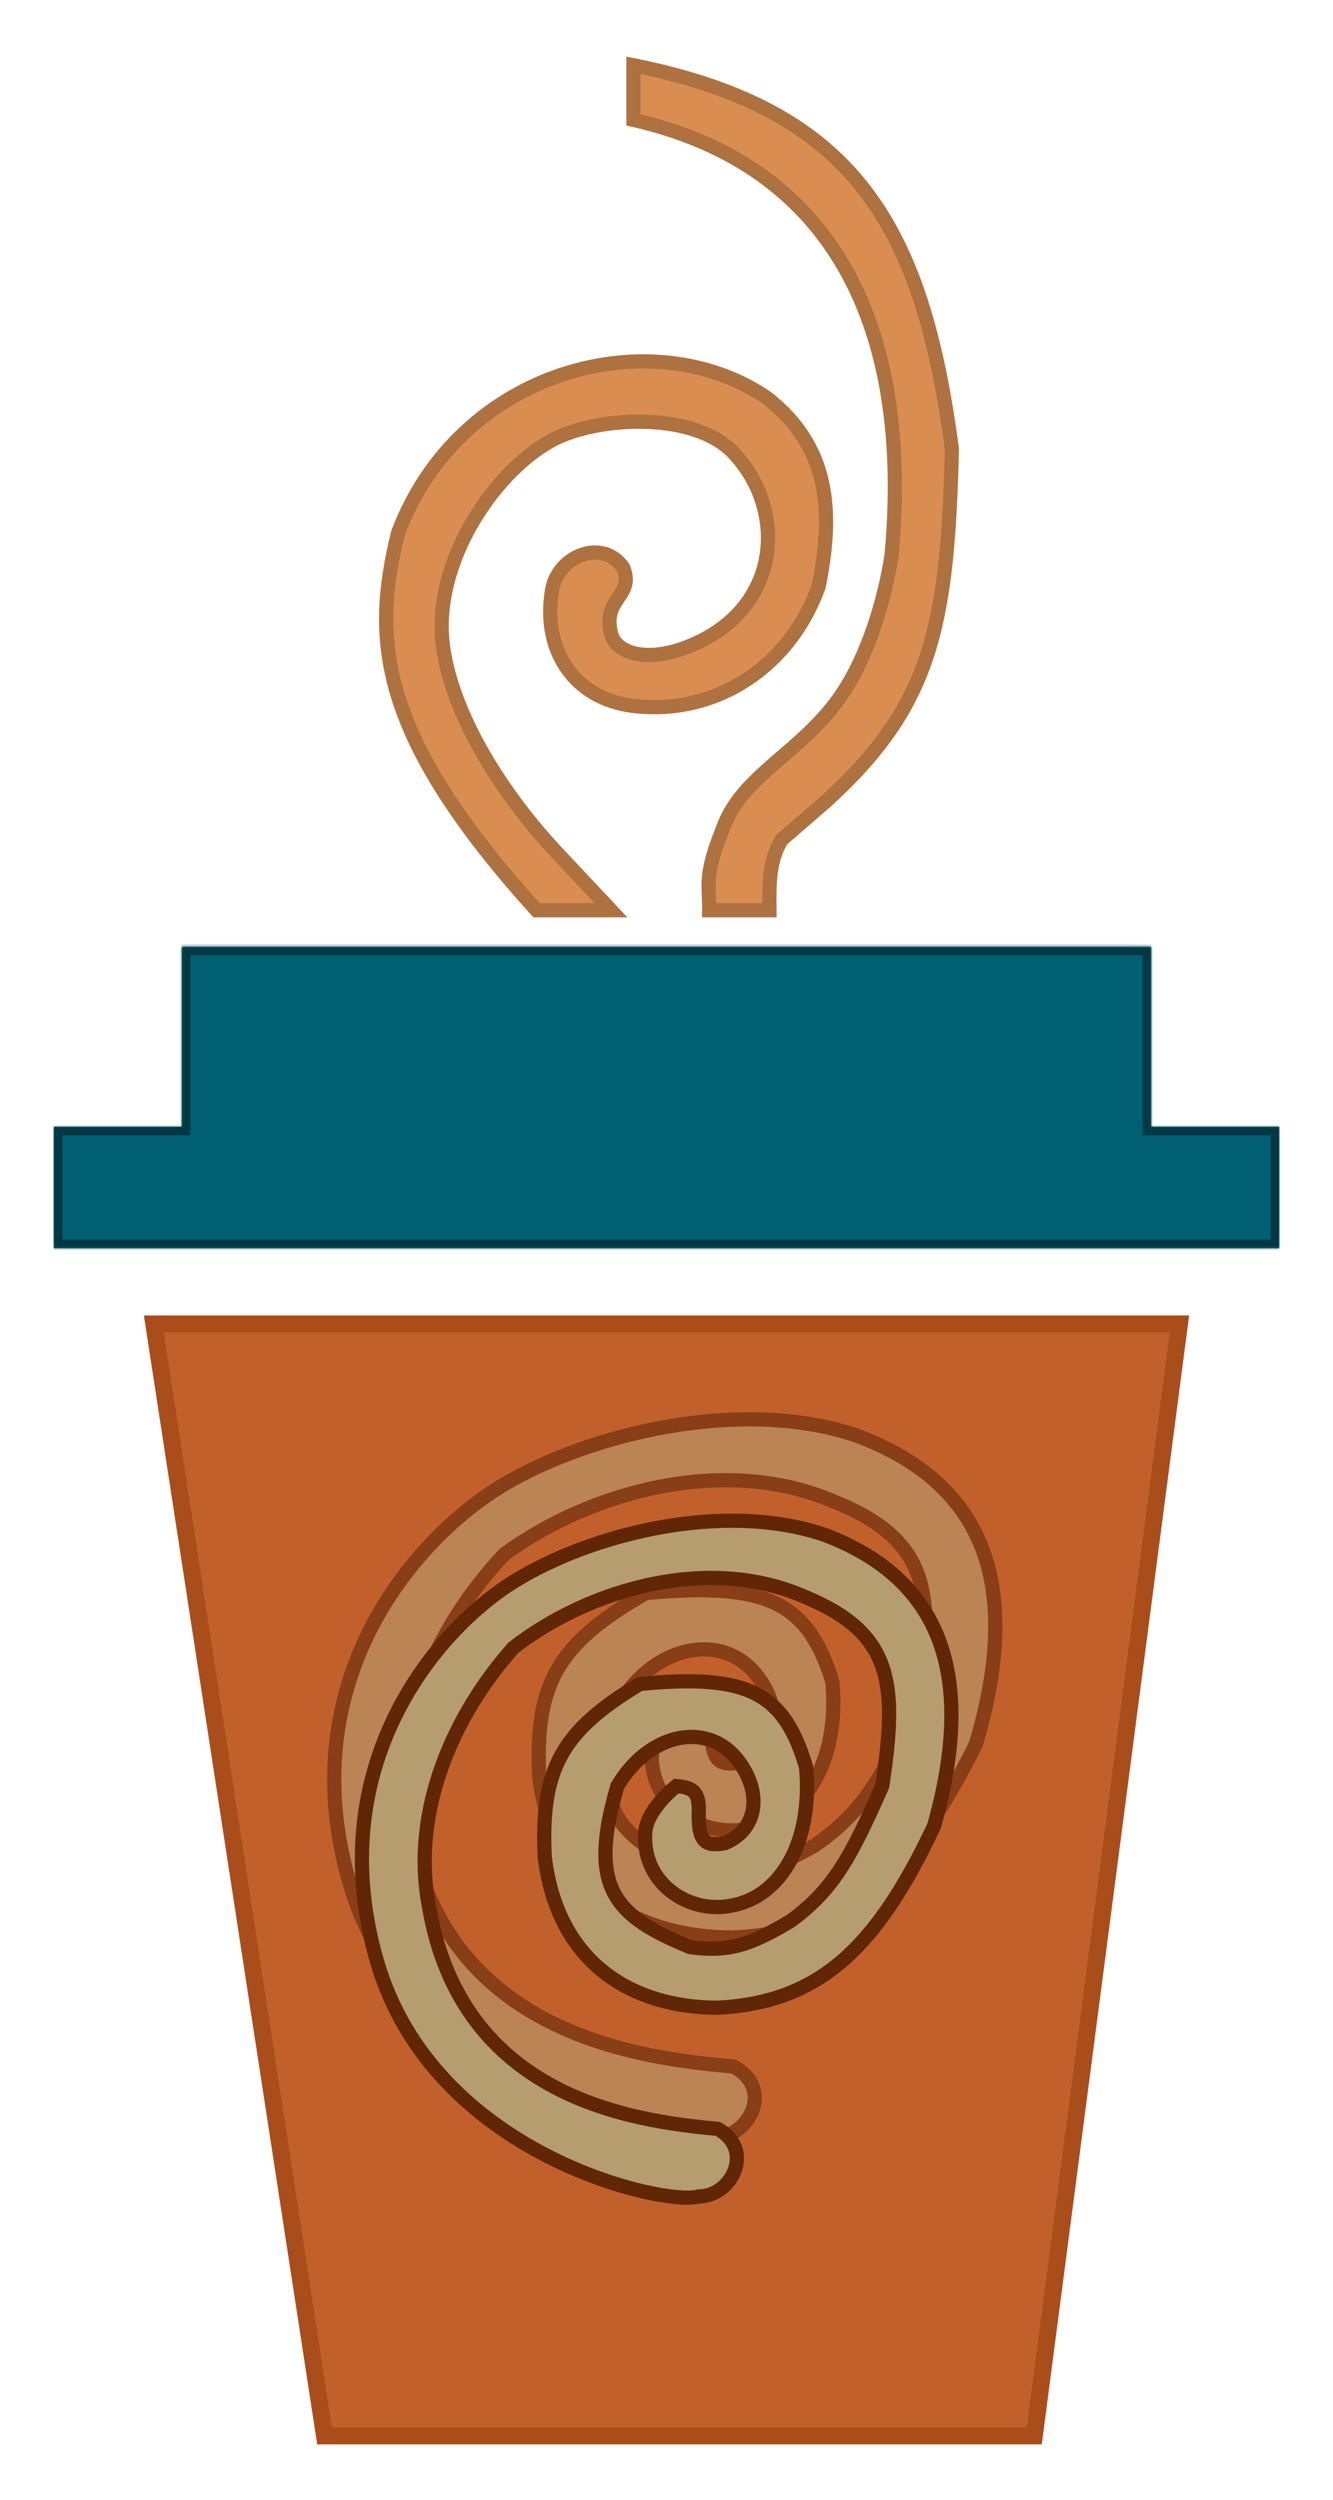 <svg width="470" height="881" viewBox="0 0 470 881" fill="none" xmlns="http://www.w3.org/2000/svg">
<g filter="url(#filter0_d_2005_3494)">
<g filter="url(#filter1_gn_2005_3494)">
<path d="M140.365 183.746C131.213 220.966 132.712 254.345 189.179 316.763H215.416L196.501 296.627C177.586 276.492 159.704 248.831 156.23 224.017C151.959 193.508 175.755 159.949 196.501 150.186C212.365 142.721 245.041 141.097 258.738 155.678C277.653 175.814 275.823 211.007 242.264 224.017C228.23 229.457 217.155 226.439 215.416 219.136C212.365 206.322 223.959 206.322 219.687 195.949C212.365 185.576 196.739 191.816 194.67 203.881C191.009 225.237 202.603 242.322 223.348 244.763C253.247 248.28 278.874 230.119 288.637 202.661C294.128 175.814 292.297 153.237 270.331 136.153C230.06 108.695 162.331 125.78 140.365 183.746Z" fill="#D98D50"/>
<path d="M140.365 183.746C131.213 220.966 132.712 254.345 189.179 316.763H215.416L196.501 296.627C177.586 276.492 159.704 248.831 156.23 224.017C151.959 193.508 175.755 159.949 196.501 150.186C212.365 142.721 245.041 141.097 258.738 155.678C277.653 175.814 275.823 211.007 242.264 224.017C228.23 229.457 217.155 226.439 215.416 219.136C212.365 206.322 223.959 206.322 219.687 195.949C212.365 185.576 196.739 191.816 194.67 203.881C191.009 225.237 202.603 242.322 223.348 244.763C253.247 248.28 278.874 230.119 288.637 202.661C294.128 175.814 292.297 153.237 270.331 136.153C230.06 108.695 162.331 125.78 140.365 183.746Z" stroke="#D98D50" stroke-width="5"/>
<path d="M140.365 183.746C131.213 220.966 132.712 254.345 189.179 316.763H215.416L196.501 296.627C177.586 276.492 159.704 248.831 156.23 224.017C151.959 193.508 175.755 159.949 196.501 150.186C212.365 142.721 245.041 141.097 258.738 155.678C277.653 175.814 275.823 211.007 242.264 224.017C228.23 229.457 217.155 226.439 215.416 219.136C212.365 206.322 223.959 206.322 219.687 195.949C212.365 185.576 196.739 191.816 194.67 203.881C191.009 225.237 202.603 242.322 223.348 244.763C253.247 248.28 278.874 230.119 288.637 202.661C294.128 175.814 292.297 153.237 270.331 136.153C230.06 108.695 162.331 125.78 140.365 183.746Z" stroke="black" stroke-opacity="0.2" stroke-width="5"/>
</g>
<g filter="url(#filter2_gn_2005_3494)">
<path d="M335.62 154.234C325.181 75.178 301.028 34.508 223.348 19V38.23C294.111 54.359 321.661 111.431 314.379 191.454C314.379 191.454 310.738 219.37 297.387 239.841C284.035 260.312 262.795 268.376 255.513 286.366C248.23 304.356 250.051 306.217 250.051 316.763H271.291C271.127 304.987 271.56 298.985 275.539 291.949L291.318 278.302C327.978 244.921 334.16 217.444 335.62 154.234Z" fill="#D98D50"/>
<path d="M335.62 154.234C325.181 75.178 301.028 34.508 223.348 19V38.23C294.111 54.359 321.661 111.431 314.379 191.454C314.379 191.454 310.738 219.37 297.387 239.841C284.035 260.312 262.795 268.376 255.513 286.366C248.23 304.356 250.051 306.217 250.051 316.763H271.291C271.127 304.987 271.56 298.985 275.539 291.949L291.318 278.302C327.978 244.921 334.16 217.444 335.62 154.234Z" stroke="#D98D50" stroke-width="5"/>
<path d="M335.62 154.234C325.181 75.178 301.028 34.508 223.348 19V38.23C294.111 54.359 321.661 111.431 314.379 191.454C314.379 191.454 310.738 219.37 297.387 239.841C284.035 260.312 262.795 268.376 255.513 286.366C248.23 304.356 250.051 306.217 250.051 316.763H271.291C271.127 304.987 271.56 298.985 275.539 291.949L291.318 278.302C327.978 244.921 334.16 217.444 335.62 154.234Z" stroke="black" stroke-opacity="0.2" stroke-width="5"/>
</g>
<g filter="url(#filter3_dn_2005_3494)">
<mask id="path-3-inside-1_2005_3494" fill="white">
<path d="M405.848 332.627V396.085H451V438.797H19V396.085H64.152V332.627H405.848Z"/>
</mask>
<path d="M405.848 332.627V396.085H451V438.797H19V396.085H64.152V332.627H405.848Z" fill="#005F73"/>
<path d="M405.848 332.627H408.848V329.627H405.848V332.627ZM405.848 396.085H402.848V399.085H405.848V396.085ZM451 396.085H454V393.085H451V396.085ZM451 438.797V441.797H454V438.797H451ZM19 438.797H16V441.797H19V438.797ZM19 396.085V393.085H16V396.085H19ZM64.152 396.085V399.085H67.152V396.085H64.152ZM64.152 332.627V329.627H61.152V332.627H64.152ZM405.848 332.627H402.848V396.085H405.848H408.848V332.627H405.848ZM405.848 396.085V399.085H451V396.085V393.085H405.848V396.085ZM451 396.085H448V438.797H451H454V396.085H451ZM451 438.797V435.797H19V438.797V441.797H451V438.797ZM19 438.797H22V396.085H19H16V438.797H19ZM19 396.085V399.085H64.152V396.085V393.085H19V396.085ZM64.152 396.085H67.152V332.627H64.152H61.152V396.085H64.152ZM64.152 332.627V335.627H405.848V332.627V329.627H64.152V332.627Z" fill="#003944" mask="url(#path-3-inside-1_2005_3494)"/>
</g>
<path d="M415.854 462.542L364.687 854.372H114.421L54.225 462.542H415.854Z" fill="#C2602B" stroke="#A94D1B" stroke-width="6"/>
<g opacity="0.59" filter="url(#filter4_g_2005_3494)">
<path d="M251.035 749.537C264.036 749.537 273.361 732.006 258.562 724.215C225.717 721.284 157.102 713.089 144.288 640.458C137.164 604.347 154.552 568.388 177.817 543.715C207.926 521.64 255.141 508.654 293.46 524.886C327.741 538.481 329.727 557.35 323.569 595.658C311.256 622.059 304.527 634.333 287.302 646.301C271.139 655.391 262.815 657.98 247.614 656.04C218.19 644.51 206.84 634.356 218.874 595.658C231.699 575.03 255.825 570.985 267.458 587.217C275.669 598.255 274.579 611.847 261.299 617.084C253.496 618.4 250.677 616.624 251.035 604.747C251.184 598.155 248.823 596.074 242.139 595.658C242.139 595.658 229.822 604.747 229.822 613.837C229.074 632.7 247.614 643.704 264.036 640.458C283.196 637.211 296.21 617.027 293.46 588.516C284.694 560.411 270.424 553.513 227.77 557.35C196.509 575.16 188.516 589.489 190.134 622.278C195.372 662.908 225.717 678.765 258.562 678.765C298.25 676.817 321.101 656.967 344.097 610.591C359.835 557.35 349.571 519.043 300.987 501.512C261.221 488.582 208.61 500.863 177.817 519.043C147.025 537.222 101.513 588.154 123.759 661.235C146.005 734.316 237.889 753.279 251.035 749.537Z" fill="#B59D70"/>
<path d="M251.035 749.537C264.036 749.537 273.361 732.006 258.562 724.215C225.717 721.284 157.102 713.089 144.288 640.458C137.164 604.347 154.552 568.388 177.817 543.715C207.926 521.64 255.141 508.654 293.46 524.886C327.741 538.481 329.727 557.35 323.569 595.658C311.256 622.059 304.527 634.333 287.302 646.301C271.139 655.391 262.815 657.98 247.614 656.04C218.19 644.51 206.84 634.356 218.874 595.658C231.699 575.03 255.825 570.985 267.458 587.217C275.669 598.255 274.579 611.847 261.299 617.084C253.496 618.4 250.677 616.624 251.035 604.747C251.184 598.155 248.823 596.074 242.139 595.658C242.139 595.658 229.822 604.747 229.822 613.837C229.074 632.7 247.614 643.704 264.036 640.458C283.196 637.211 296.21 617.027 293.46 588.516C284.694 560.411 270.424 553.513 227.77 557.35C196.509 575.16 188.516 589.489 190.134 622.278C195.372 662.908 225.717 678.765 258.562 678.765C298.25 676.817 321.101 656.967 344.097 610.591C359.835 557.35 349.571 519.043 300.987 501.512C261.221 488.582 208.61 500.863 177.817 519.043C147.025 537.222 101.513 588.154 123.759 661.235C146.005 734.316 237.889 753.279 251.035 749.537Z" stroke="#793007" stroke-width="5"/>
<path d="M251.035 749.537C264.036 749.537 273.361 732.006 258.562 724.215C225.717 721.284 157.102 713.089 144.288 640.458C137.164 604.347 154.552 568.388 177.817 543.715C207.926 521.64 255.141 508.654 293.46 524.886C327.741 538.481 329.727 557.35 323.569 595.658C311.256 622.059 304.527 634.333 287.302 646.301C271.139 655.391 262.815 657.98 247.614 656.04C218.19 644.51 206.84 634.356 218.874 595.658C231.699 575.03 255.825 570.985 267.458 587.217C275.669 598.255 274.579 611.847 261.299 617.084C253.496 618.4 250.677 616.624 251.035 604.747C251.184 598.155 248.823 596.074 242.139 595.658C242.139 595.658 229.822 604.747 229.822 613.837C229.074 632.7 247.614 643.704 264.036 640.458C283.196 637.211 296.21 617.027 293.46 588.516C284.694 560.411 270.424 553.513 227.77 557.35C196.509 575.16 188.516 589.489 190.134 622.278C195.372 662.908 225.717 678.765 258.562 678.765C298.25 676.817 321.101 656.967 344.097 610.591C359.835 557.35 349.571 519.043 300.987 501.512C261.221 488.582 208.61 500.863 177.817 519.043C147.025 537.222 101.513 588.154 123.759 661.235C146.005 734.316 237.889 753.279 251.035 749.537Z" stroke="black" stroke-opacity="0.2" stroke-width="5"/>
</g>
<g filter="url(#filter5_dg_2005_3494)">
<path d="M246.373 766.003C257.966 766.003 266.281 749.528 253.085 742.206C223.797 739.453 162.614 731.751 151.187 663.494C144.834 629.559 160.339 595.766 181.085 572.579C207.933 551.833 250.034 539.63 284.204 554.884C314.772 567.66 316.543 585.393 311.051 621.393C300.072 646.204 294.072 657.738 278.712 668.986C264.3 677.528 256.878 679.961 243.322 678.138C217.085 667.302 206.964 657.76 217.695 621.393C229.131 602.008 250.644 598.206 261.017 613.461C268.339 623.833 267.367 636.607 255.526 641.528C248.568 642.766 246.054 641.097 246.373 629.935C246.506 623.74 244.401 621.784 238.441 621.393C238.441 621.393 227.458 629.935 227.458 638.478C226.791 656.204 243.322 666.545 257.966 663.494C275.051 660.444 286.656 641.475 284.204 614.681C276.386 588.269 263.663 581.787 225.627 585.393C197.752 602.13 190.625 615.595 192.068 646.41C196.739 684.592 223.797 699.494 253.085 699.494C288.475 697.664 308.851 679.01 329.356 635.427C343.39 585.393 334.238 549.393 290.916 532.918C255.456 520.767 208.543 532.308 181.085 549.393C153.627 566.477 113.045 614.341 132.882 683.02C152.718 751.699 234.651 769.52 246.373 766.003Z" fill="#B59D70"/>
<path d="M246.373 766.003C257.966 766.003 266.281 749.528 253.085 742.206C223.797 739.453 162.614 731.751 151.187 663.494C144.834 629.559 160.339 595.766 181.085 572.579C207.933 551.833 250.034 539.63 284.204 554.884C314.772 567.66 316.543 585.393 311.051 621.393C300.072 646.204 294.072 657.738 278.712 668.986C264.3 677.528 256.878 679.961 243.322 678.138C217.085 667.302 206.964 657.76 217.695 621.393C229.131 602.008 250.644 598.206 261.017 613.461C268.339 623.833 267.367 636.607 255.526 641.528C248.568 642.766 246.054 641.097 246.373 629.935C246.506 623.74 244.401 621.784 238.441 621.393C238.441 621.393 227.458 629.935 227.458 638.478C226.791 656.204 243.322 666.545 257.966 663.494C275.051 660.444 286.656 641.475 284.204 614.681C276.386 588.269 263.663 581.787 225.627 585.393C197.752 602.13 190.625 615.595 192.068 646.41C196.739 684.592 223.797 699.494 253.085 699.494C288.475 697.664 308.851 679.01 329.356 635.427C343.39 585.393 334.238 549.393 290.916 532.918C255.456 520.767 208.543 532.308 181.085 549.393C153.627 566.477 113.045 614.341 132.882 683.02C152.718 751.699 234.651 769.52 246.373 766.003Z" stroke="#793007" stroke-width="5"/>
<path d="M246.373 766.003C257.966 766.003 266.281 749.528 253.085 742.206C223.797 739.453 162.614 731.751 151.187 663.494C144.834 629.559 160.339 595.766 181.085 572.579C207.933 551.833 250.034 539.63 284.204 554.884C314.772 567.66 316.543 585.393 311.051 621.393C300.072 646.204 294.072 657.738 278.712 668.986C264.3 677.528 256.878 679.961 243.322 678.138C217.085 667.302 206.964 657.76 217.695 621.393C229.131 602.008 250.644 598.206 261.017 613.461C268.339 623.833 267.367 636.607 255.526 641.528C248.568 642.766 246.054 641.097 246.373 629.935C246.506 623.74 244.401 621.784 238.441 621.393C238.441 621.393 227.458 629.935 227.458 638.478C226.791 656.204 243.322 666.545 257.966 663.494C275.051 660.444 286.656 641.475 284.204 614.681C276.386 588.269 263.663 581.787 225.627 585.393C197.752 602.13 190.625 615.595 192.068 646.41C196.739 684.592 223.797 699.494 253.085 699.494C288.475 697.664 308.851 679.01 329.356 635.427C343.39 585.393 334.238 549.393 290.916 532.918C255.456 520.767 208.543 532.308 181.085 549.393C153.627 566.477 113.045 614.341 132.882 683.02C152.718 751.699 234.651 769.52 246.373 766.003Z" stroke="black" stroke-opacity="0.2" stroke-width="5"/>
</g>
</g>
<defs>
<filter id="filter0_d_2005_3494" x="0" y="0.952" width="470" height="879.421" filterUnits="userSpaceOnUse" color-interpolation-filters="sRGB">
<feFlood flood-opacity="0" result="BackgroundImageFix"/>
<feColorMatrix in="SourceAlpha" type="matrix" values="0 0 0 0 0 0 0 0 0 0 0 0 0 0 0 0 0 0 127 0" result="hardAlpha"/>
<feOffset dy="4"/>
<feGaussianBlur stdDeviation="9.5"/>
<feComposite in2="hardAlpha" operator="out"/>
<feColorMatrix type="matrix" values="0 0 0 0 0 0 0 0 0 0 0 0 0 0 0 0 0 0 0.25 0"/>
<feBlend mode="normal" in2="BackgroundImageFix" result="effect1_dropShadow_2005_3494"/>
<feBlend mode="normal" in="SourceGraphic" in2="effect1_dropShadow_2005_3494" result="shape"/>
</filter>
<filter id="filter1_gn_2005_3494" x="127.333" y="114.525" width="172.744" height="211.058" filterUnits="userSpaceOnUse" color-interpolation-filters="sRGB">
<feFlood flood-opacity="0" result="BackgroundImageFix"/>
<feBlend mode="normal" in="SourceGraphic" in2="BackgroundImageFix" result="shape"/>
<feTurbulence type="fractalNoise" baseFrequency="0.049 0.049" numOctaves="3" seed="7798" />
<feDisplacementMap in="shape" scale="12.64" xChannelSelector="R" yChannelSelector="G" result="displacedImage" width="100%" height="100%" />
<feMerge result="effect1_texture_2005_3494">
<feMergeNode in="displacedImage"/>
</feMerge>
<feTurbulence type="fractalNoise" baseFrequency="2 2" stitchTiles="stitch" numOctaves="3" result="noise" seed="1647" />
<feColorMatrix in="noise" type="luminanceToAlpha" result="alphaNoise" />
<feComponentTransfer in="alphaNoise" result="coloredNoise1">
<feFuncA type="discrete" tableValues="0 0 0 0 1 1 1 1 1 1 1 1 1 1 1 1 1 1 1 1 1 1 1 1 1 1 1 1 1 1 1 1 1 1 1 1 1 1 1 1 1 1 1 1 1 1 0 0 0 0 0 0 0 0 0 0 0 0 0 0 0 0 0 0 0 0 0 0 0 0 0 0 0 0 0 0 0 0 0 0 0 0 0 0 0 0 0 0 0 0 0 0 0 0 0 0 0 0 0 0 "/>
</feComponentTransfer>
<feComposite operator="in" in2="effect1_texture_2005_3494" in="coloredNoise1" result="noise1Clipped" />
<feComponentTransfer in="alphaNoise" result="coloredNoise2">
<feFuncA type="discrete" tableValues="0 0 0 0 0 0 0 0 0 0 0 0 0 0 0 0 0 0 0 0 0 0 0 0 0 0 0 0 0 0 0 0 0 0 0 0 0 0 0 0 0 0 0 0 0 0 0 0 0 0 0 0 0 0 1 1 1 1 1 1 1 1 1 1 1 1 1 1 1 1 1 1 1 1 1 1 1 1 1 1 1 1 1 1 1 1 1 1 1 1 1 1 1 1 1 1 0 0 0 0 "/>
</feComponentTransfer>
<feComposite operator="in" in2="effect1_texture_2005_3494" in="coloredNoise2" result="noise2Clipped" />
<feFlood flood-color="rgba(0, 0, 0, 0.25)" result="color1Flood" />
<feComposite operator="in" in2="noise1Clipped" in="color1Flood" result="color1" />
<feFlood flood-color="rgba(255, 255, 255, 0.25)" result="color2Flood" />
<feComposite operator="in" in2="noise2Clipped" in="color2Flood" result="color2" />
<feMerge result="effect2_noise_2005_3494">
<feMergeNode in="effect1_texture_2005_3494" />
<feMergeNode in="color1" />
<feMergeNode in="color2" />
</feMerge>
</filter>
<filter id="filter2_gn_2005_3494" x="214.548" y="9.652" width="129.875" height="315.911" filterUnits="userSpaceOnUse" color-interpolation-filters="sRGB">
<feFlood flood-opacity="0" result="BackgroundImageFix"/>
<feBlend mode="normal" in="SourceGraphic" in2="BackgroundImageFix" result="shape"/>
<feTurbulence type="fractalNoise" baseFrequency="0.049 0.049" numOctaves="3" seed="1785" />
<feDisplacementMap in="shape" scale="12.6" xChannelSelector="R" yChannelSelector="G" result="displacedImage" width="100%" height="100%" />
<feMerge result="effect1_texture_2005_3494">
<feMergeNode in="displacedImage"/>
</feMerge>
<feTurbulence type="fractalNoise" baseFrequency="2 2" stitchTiles="stitch" numOctaves="3" result="noise" seed="3508" />
<feColorMatrix in="noise" type="luminanceToAlpha" result="alphaNoise" />
<feComponentTransfer in="alphaNoise" result="coloredNoise1">
<feFuncA type="discrete" tableValues="0 0 0 0 1 1 1 1 1 1 1 1 1 1 1 1 1 1 1 1 1 1 1 1 1 1 1 1 1 1 1 1 1 1 1 1 1 1 1 1 1 1 1 1 1 1 0 0 0 0 0 0 0 0 0 0 0 0 0 0 0 0 0 0 0 0 0 0 0 0 0 0 0 0 0 0 0 0 0 0 0 0 0 0 0 0 0 0 0 0 0 0 0 0 0 0 0 0 0 0 "/>
</feComponentTransfer>
<feComposite operator="in" in2="effect1_texture_2005_3494" in="coloredNoise1" result="noise1Clipped" />
<feComponentTransfer in="alphaNoise" result="coloredNoise2">
<feFuncA type="discrete" tableValues="0 0 0 0 0 0 0 0 0 0 0 0 0 0 0 0 0 0 0 0 0 0 0 0 0 0 0 0 0 0 0 0 0 0 0 0 0 0 0 0 0 0 0 0 0 0 0 0 0 0 0 0 0 0 1 1 1 1 1 1 1 1 1 1 1 1 1 1 1 1 1 1 1 1 1 1 1 1 1 1 1 1 1 1 1 1 1 1 1 1 1 1 1 1 1 1 0 0 0 0 "/>
</feComponentTransfer>
<feComposite operator="in" in2="effect1_texture_2005_3494" in="coloredNoise2" result="noise2Clipped" />
<feFlood flood-color="rgba(0, 0, 0, 0.25)" result="color1Flood" />
<feComposite operator="in" in2="noise1Clipped" in="color1Flood" result="color1" />
<feFlood flood-color="rgba(255, 255, 255, 0.25)" result="color2Flood" />
<feComposite operator="in" in2="noise2Clipped" in="color2Flood" result="color2" />
<feMerge result="effect2_noise_2005_3494">
<feMergeNode in="effect1_texture_2005_3494" />
<feMergeNode in="color1" />
<feMergeNode in="color2" />
</feMerge>
</filter>
<filter id="filter3_dn_2005_3494" x="2" y="312.627" width="466" height="140.17" filterUnits="userSpaceOnUse" color-interpolation-filters="sRGB">
<feFlood flood-opacity="0" result="BackgroundImageFix"/>
<feColorMatrix in="SourceAlpha" type="matrix" values="0 0 0 0 0 0 0 0 0 0 0 0 0 0 0 0 0 0 127 0" result="hardAlpha"/>
<feOffset dy="-3"/>
<feGaussianBlur stdDeviation="8.5"/>
<feComposite in2="hardAlpha" operator="out"/>
<feColorMatrix type="matrix" values="0 0 0 0 0.02 0 0 0 0 0.25 0 0 0 0 0.298 0 0 0 1 0"/>
<feBlend mode="normal" in2="BackgroundImageFix" result="effect1_dropShadow_2005_3494"/>
<feBlend mode="normal" in="SourceGraphic" in2="BackgroundImageFix" result="shape"/>
<feTurbulence type="fractalNoise" baseFrequency="0.112 0.112" stitchTiles="stitch" numOctaves="3" result="noise" seed="5284" />
<feComponentTransfer in="noise" result="coloredNoise1">
<feFuncR type="linear" slope="2" intercept="-0.5" />
<feFuncG type="linear" slope="2" intercept="-0.5" />
<feFuncB type="linear" slope="2" intercept="-0.5" />
<feFuncA type="discrete" tableValues="0 0 0 1 1 1 1 1 1 1 1 1 1 1 1 1 1 1 1 1 1 1 1 1 1 1 1 1 1 1 1 1 1 1 1 1 1 1 1 1 1 1 1 1 1 1 1 0 0 0 0 0 0 0 0 0 0 0 0 0 0 0 0 0 0 0 0 0 0 0 0 0 0 0 0 0 0 0 0 0 0 0 0 0 0 0 0 0 0 0 0 0 0 0 0 0 0 0 0 0 "/>
</feComponentTransfer>
<feComposite operator="in" in2="shape" in="coloredNoise1" result="noise1Clipped" />
<feComponentTransfer in="noise1Clipped" result="color1">
<feFuncA type="table" tableValues="0 0.15" />
</feComponentTransfer>
<feMerge result="effect2_noise_2005_3494">
<feMergeNode in="shape" />
<feMergeNode in="color1" />
</feMerge>
<feBlend mode="normal" in="effect2_noise_2005_3494" in2="effect1_dropShadow_2005_3494" result="effect2_noise_2005_3494"/>
</filter>
<filter id="filter4_g_2005_3494" x="15.339" y="393.653" width="438.093" height="458.831" filterUnits="userSpaceOnUse" color-interpolation-filters="sRGB">
<feFlood flood-opacity="0" result="BackgroundImageFix"/>
<feBlend mode="normal" in="SourceGraphic" in2="BackgroundImageFix" result="shape"/>
<feTurbulence type="fractalNoise" baseFrequency="0.223 0.223" numOctaves="3" seed="8624" />
<feDisplacementMap in="shape" scale="200" xChannelSelector="R" yChannelSelector="G" result="displacedImage" width="100%" height="100%" />
<feMerge result="effect1_texture_2005_3494">
<feMergeNode in="displacedImage"/>
</feMerge>
</filter>
<filter id="filter5_dg_2005_3494" x="81.104" y="485.381" width="300.847" height="331.541" filterUnits="userSpaceOnUse" color-interpolation-filters="sRGB">
<feFlood flood-opacity="0" result="BackgroundImageFix"/>
<feColorMatrix in="SourceAlpha" type="matrix" values="0 0 0 0 0 0 0 0 0 0 0 0 0 0 0 0 0 0 127 0" result="hardAlpha"/>
<feOffset dy="4"/>
<feGaussianBlur stdDeviation="22"/>
<feComposite in2="hardAlpha" operator="out"/>
<feColorMatrix type="matrix" values="0 0 0 0 0 0 0 0 0 0 0 0 0 0 0 0 0 0 0.25 0"/>
<feBlend mode="normal" in2="BackgroundImageFix" result="effect1_dropShadow_2005_3494"/>
<feBlend mode="normal" in="SourceGraphic" in2="effect1_dropShadow_2005_3494" result="shape"/>
<feTurbulence type="fractalNoise" baseFrequency="0.043 0.043" numOctaves="3" seed="8624" />
<feDisplacementMap in="shape" scale="11.8" xChannelSelector="R" yChannelSelector="G" result="displacedImage" width="100%" height="100%" />
<feMerge result="effect2_texture_2005_3494">
<feMergeNode in="displacedImage"/>
</feMerge>
</filter>
</defs>
</svg>
